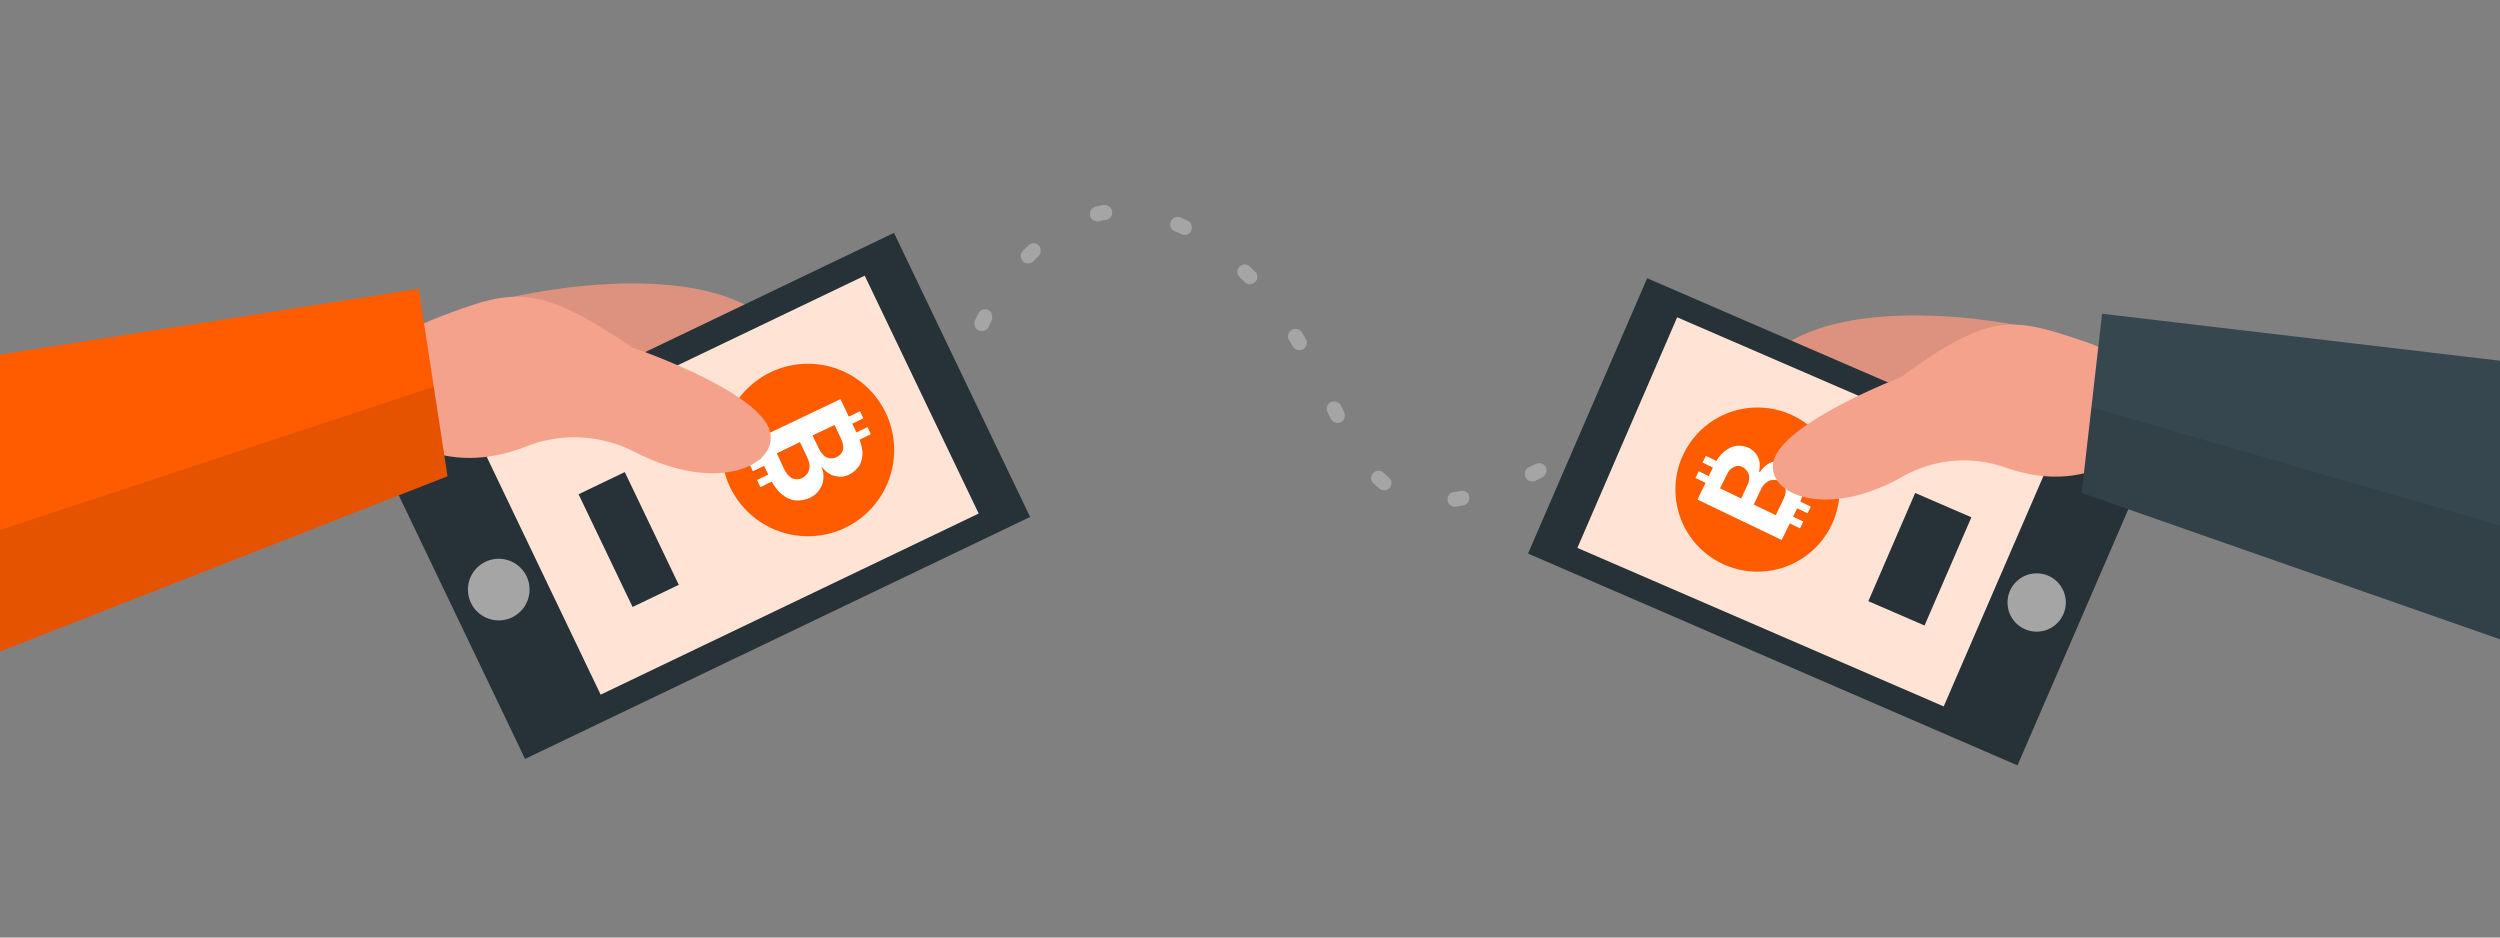 <?xml version="1.0" encoding="UTF-8"?>
<svg id="_0252_money_transfer_2" xmlns="http://www.w3.org/2000/svg" version="1.1" viewBox="0 0 600 225">
  <rect x="0" y="0" width="600" height="225" fill="#808080" stroke="none"/>
  <!-- Generator: Adobe Illustrator 29.8.2, SVG Export Plug-In . SVG Version: 2.1.1 Build 3)  -->
  <defs>
    <style>
      .st0 {
        fill: #f4a28c;
      }

      .st1 {
        fill: #a5a5a5;
      }

      .st2 {
        fill: #37474f;
      }

      .st3 {
        fill: #263238;
      }

      .st4 {
        fill: #000001;
      }

      .st5 {
        fill: #ff5c00;
      }

      .st6 {
        fill: #fff;
      }

      .st7 {
        fill: #ffe4d6;
      }

      .st8 {
        opacity: .1;
      }
    </style>
  </defs>
  <g id="bg_money-transfer-2-56">
    <path class="st1" d="M371,112.2c.4.9,0,1.9-.9,2.4-.6.3-1.1.5-1.6.8-.9.4-2,0-2.4-.9-.4-.9,0-2,.9-2.4.5-.2,1.1-.5,1.6-.8.9-.4,2,0,2.4.8h0q0,0,0,0ZM352.5,118.8c0,.1,0,.3.1.4.2,1-.5,1.9-1.4,2.1-.6.1-1.2.2-1.8.3-1,.1-1.9-.6-2-1.5-.1-1,.5-1.9,1.5-2,.5,0,1.1-.2,1.7-.3.8-.2,1.6.3,2,1h0ZM333.8,115.1c.3.6.2,1.3-.2,1.9-.6.8-1.8.9-2.5.3-.5-.4-1-.8-1.5-1.3-.7-.7-.7-1.8,0-2.5.7-.7,1.8-.7,2.5,0,.4.4.8.7,1.2,1.1.2.2.4.4.5.7h0ZM322.6,99c.4.9,0,1.9-.8,2.3-.9.5-2,0-2.4-.8l-.8-1.6c-.5-.9,0-2,.8-2.4s2,0,2.4.8l.8,1.6h0c0,0,0,0,0,0ZM313.5,81.5c.4.8,0,1.8-.7,2.3-.9.5-2,.2-2.5-.6-.3-.5-.6-1-.9-1.5-.5-.8-.3-2,.6-2.5.8-.5,2-.3,2.5.6.3.5.6,1,.9,1.6,0,0,0,.1,0,.2ZM301.6,65.7c.3.7.2,1.5-.4,2-.7.7-1.8.7-2.5,0-.4-.4-.8-.8-1.2-1.2-.7-.7-.7-1.8,0-2.5s1.8-.7,2.5,0c.4.4.9.9,1.3,1.3.2.2.3.3.4.5h0ZM285.9,53.9c.2.5.2,1,0,1.5-.4.9-1.5,1.2-2.4.8-.5-.3-1-.5-1.6-.7-.9-.4-1.3-1.5-.9-2.4.4-.9,1.5-1.3,2.4-.9.6.3,1.1.5,1.7.8.4.2.7.5.8.9h0ZM266.8,50.3c0,.1.1.3.1.4.2,1-.5,1.9-1.5,2.1-.6,0-1.1.2-1.6.3-1,.2-1.9-.4-2.2-1.3-.2-1,.4-1.9,1.3-2.2.6-.1,1.2-.3,1.9-.4.8-.1,1.6.3,1.9,1h0ZM249.6,59.5c.3.7.2,1.5-.4,2-.4.4-.8.8-1.2,1.2-.7.7-1.8.7-2.5,0-.7-.7-.7-1.8,0-2.5.4-.4.9-.9,1.3-1.3.7-.7,1.9-.7,2.5,0,.1.1.3.3.3.5h0ZM238,75.4c.2.5.2,1,0,1.5-.5,1-.7,1.5-.7,1.5-.4.9-1.5,1.3-2.4.9s-1.3-1.5-.9-2.4c0,0,.3-.6.8-1.7.4-.9,1.5-1.2,2.4-.8.4.2.7.5.8.9h0Z"/>
  </g>
  <g>
    <path class="st0" d="M123,71.3s54.9-13.2,67.7,13.4c12.7,26.7-58.8,78.3-98.4,17.5l30.7-31h0Z"/>
    <g class="st8">
      <path class="st4" d="M123,71.3s54.9-13.2,67.7,13.4c12.7,26.7-58.8,78.3-98.4,17.5l30.7-31h0Z"/>
    </g>
    <rect class="st3" x="103.1" y="81.4" width="134.4" height="75.6" transform="translate(-34.8 85.1) rotate(-25.6)"/>
    <rect class="st7" x="125.5" y="85" width="100.6" height="63.3" transform="translate(-33.1 87.2) rotate(-25.6)"/>
    <rect class="st3" x="144.7" y="114.7" width="12.3" height="30" transform="translate(-41.2 77.7) rotate(-25.6)"/>
    <circle class="st5" cx="193.9" cy="108" r="20.7"/>
    <path class="st6" d="M179.9,111.4l3.7-1.8.8,1.7-3.7,1.8-.8-1.7ZM180.5,105.9l21.2-10.1,4.1,8.5c.7,1.6,1.1,3,1.2,4.2,0,1.3-.2,2.4-.8,3.3-.6.9-1.4,1.6-2.4,2.1-.8.4-1.6.6-2.4.5s-1.5-.2-2.2-.6-1.3-.9-1.8-1.6h-.2c.4.9.5,1.8.4,2.7,0,.9-.4,1.8-.9,2.6-.5.8-1.3,1.5-2.4,2-1.1.5-2.3.7-3.4.6-1.1-.1-2.2-.6-3.3-1.5-1-.8-1.9-2.1-2.7-3.6l-4.3-9.1ZM181.7,115.2l3.7-1.8.8,1.7-3.7,1.8-.8-1.7ZM186.4,108.7l1.7,3.7c.6,1.3,1.3,2,2,2.4.8.3,1.5.3,2.3,0,.6-.3,1-.7,1.4-1.2.3-.5.5-1.1.5-1.7,0-.6-.2-1.3-.5-2l-1.8-3.8-5.6,2.7ZM195,104.5l1.6,3.3c.3.6.7,1.1,1.1,1.5s.9.6,1.5.7c.5,0,1.1,0,1.6-.3.8-.4,1.3-.9,1.5-1.7.2-.8,0-1.6-.4-2.6l-1.6-3.4-5.3,2.5ZM202.7,100.5l3.7-1.8.8,1.7-3.7,1.8-.8-1.7ZM204.5,104.3l3.7-1.8.8,1.7-3.7,1.8-.8-1.7Z"/>
    <path class="st0" d="M151.5,83.3s30.9,10.5,33.3,20.3c2,8.1-12.6,15.1-32.4,4.9-8.1-4.2-17.6-4.7-26-1.4-7,2.8-16.2,4.4-25.6.4-19.8-8.4-13.7-24.5,4.3-31.3,18-6.9,23.6-8.4,46.5,7.1h0Z"/>
    <polygon class="st5" points="107.4 114.3 -3.4 157.7 -21.6 88.5 100.5 69.3 107.4 114.3"/>
    <g class="st8">
      <polygon class="st4" points="-10.5 130.7 104.1 92.8 107.4 114.3 -3.4 157.7 -10.5 130.7"/>
    </g>
    <circle class="st1" cx="119.7" cy="141.5" r="7.4"/>
  </g>
  <g>
    <path class="st0" d="M483.2,77.9s-52.7-10.7-63.9,15.2c-11.2,25.8,58.8,72.4,94.2,13.2l-30.3-28.4Z"/>
    <g class="st8">
      <path class="st4" d="M483.2,77.9s-52.7-10.7-63.9,15.2c-11.2,25.8,58.8,72.4,94.2,13.2l-30.3-28.4Z"/>
    </g>
    <rect class="st3" x="403.8" y="61.3" width="72" height="128" transform="translate(150.1 479.1) rotate(-66.6)"/>
    <rect class="st7" x="404.5" y="75.1" width="60.3" height="95.8" transform="translate(149 472.9) rotate(-66.6)"/>
    <rect class="st3" x="446.8" y="127" width="28.3" height="14.7" transform="translate(154.4 503.9) rotate(-66.6)"/>
    <circle class="st5" cx="421.8" cy="117.5" r="19.7"/>
    <path class="st6" d="M432,126.8l-3.5-1.7.8-1.6,3.5,1.7-.8,1.6ZM427.6,129.6l-20.2-9.7,3.9-8.1c.7-1.5,1.5-2.6,2.5-3.4.9-.8,1.9-1.2,2.9-1.4,1-.1,2,0,3,.5.8.4,1.4.9,1.8,1.5s.7,1.3.8,2,0,1.5-.1,2.3h.2c.4-.7,1-1.3,1.7-1.8.7-.5,1.5-.8,2.5-.8.9,0,1.9.1,2.9.6,1.1.5,1.9,1.2,2.5,2.2.6.9.9,2,.9,3.3,0,1.3-.4,2.7-1.1,4.2l-4.2,8.6ZM433.8,123.2l-3.5-1.7.8-1.6,3.5,1.7-.8,1.6ZM426.2,123.6l1.7-3.5c.6-1.2.8-2.2.6-2.9-.2-.8-.7-1.3-1.4-1.7-.6-.3-1.1-.4-1.7-.3-.6,0-1.1.3-1.6.7-.5.4-.9.9-1.2,1.6l-1.7,3.6,5.4,2.6ZM417.9,119.6l1.5-3.2c.3-.6.4-1.2.4-1.7s-.1-1.1-.4-1.5c-.3-.4-.6-.8-1.2-1.1-.7-.4-1.4-.4-2.1,0-.7.3-1.3.9-1.7,1.9l-1.6,3.2,5,2.4ZM410.4,116.4l-3.5-1.7.8-1.6,3.5,1.7-.8,1.6ZM412.1,112.7l-3.5-1.7.8-1.6,3.5,1.7-.8,1.6Z"/>
    <path class="st0" d="M456.5,90.4s-29,11.1-30.9,20.5c-1.6,7.7,12.6,13.9,31,3.5,7.6-4.3,16.5-5.1,24.7-2.2,6.8,2.4,15.5,3.6,24.3-.5,18.5-8.7,12.2-23.8-5.2-29.7-17.4-5.9-22.7-7.2-44,8.4Z"/>
    <polygon class="st2" points="499.6 118.3 606.5 155.7 621.4 89.1 504.5 75.3 499.6 118.3"/>
    <g class="st8">
      <polygon class="st4" points="612.3 129.7 502 97.8 499.6 118.3 606.5 155.7 612.3 129.7"/>
    </g>
    <circle class="st1" cx="488.8" cy="144.6" r="7"/>
  </g>
</svg>